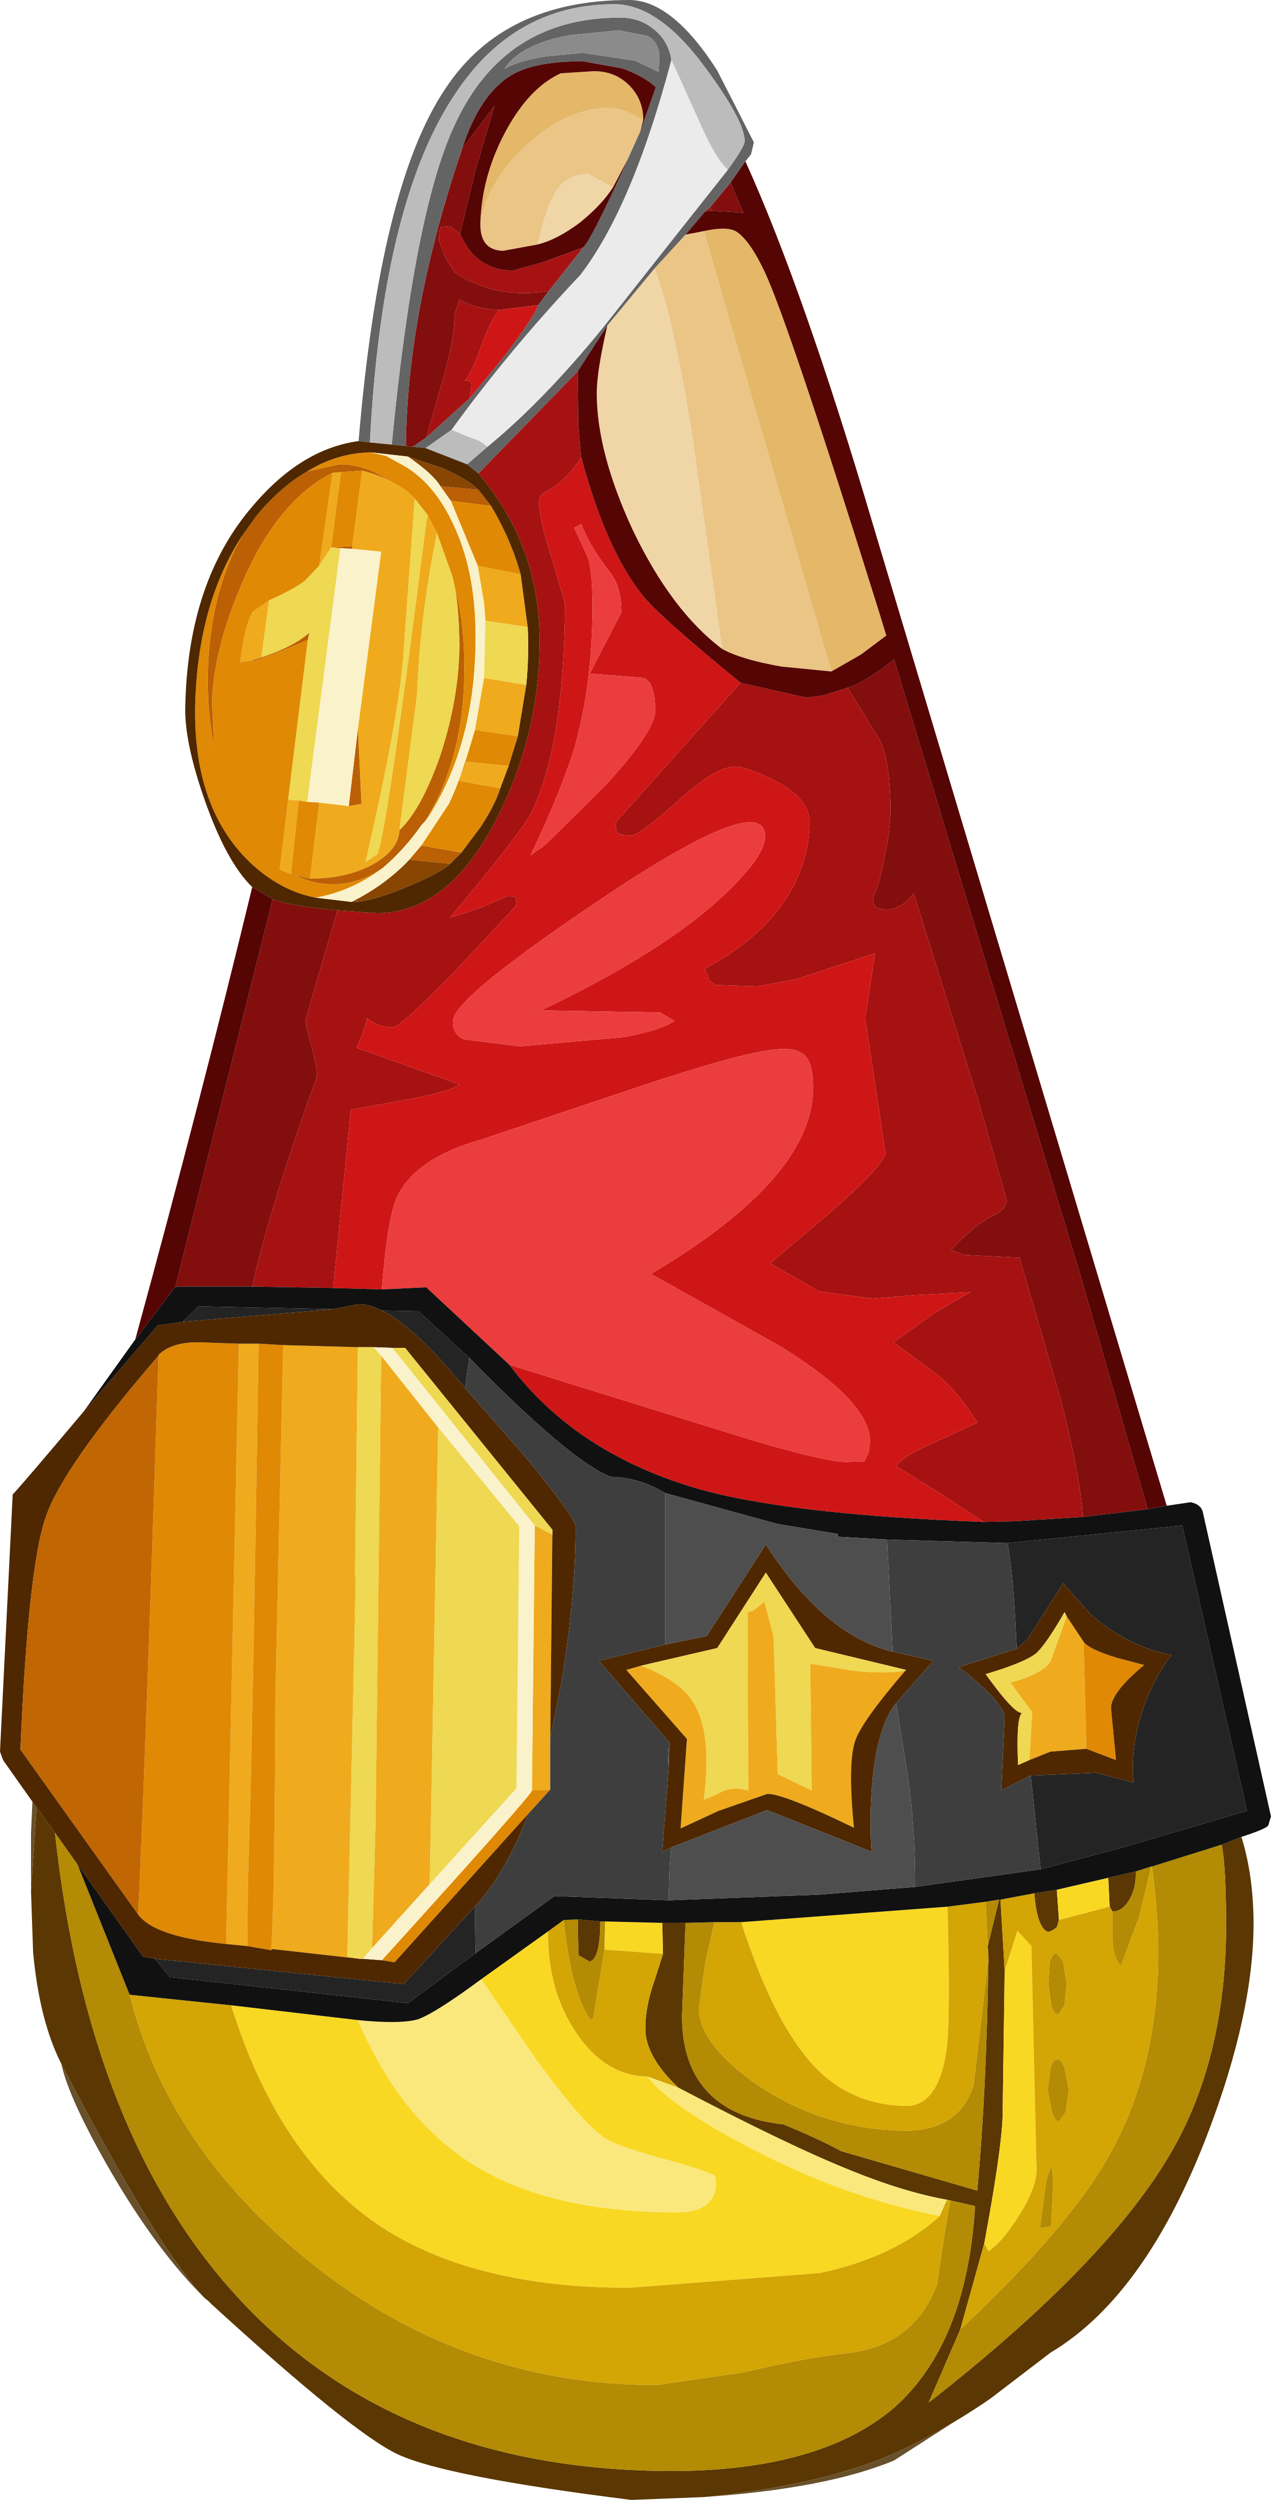 <?xml version="1.0" encoding="UTF-8" standalone="no"?>
<svg xmlns:ffdec="https://www.free-decompiler.com/flash" xmlns:xlink="http://www.w3.org/1999/xlink" ffdec:objectType="shape" height="177.4px" width="90.2px" xmlns="http://www.w3.org/2000/svg">
  <g transform="matrix(1.0, 0.0, 0.0, 1.0, 41.45, 140.2)">
    <path d="M32.4 -7.55 L31.7 -14.2 36.35 -14.4 39.0 -13.7 Q38.7 -16.85 40.15 -20.15 40.9 -21.8 41.7 -22.75 38.6 -23.35 35.95 -25.65 L34.0 -27.85 31.45 -23.85 30.7 -23.2 Q30.5 -28.3 30.05 -30.7 L42.45 -31.95 47.05 -11.7 38.4 -9.15 32.4 -7.55 M-8.15 -43.85 L-8.45 -41.7 Q-12.0 -46.05 -14.35 -47.2 L-11.75 -47.15 -8.15 -43.85 M-7.75 -4.9 L-7.7 -1.6 -12.5 1.95 -29.4 0.1 -30.45 -1.2 -12.8 0.6 -7.75 -4.9 M-28.5 -46.4 L-27.35 -47.5 -17.8 -47.3 -28.5 -46.4" fill="#242424" fill-rule="evenodd" stroke="none"/>
    <path d="M-38.85 -11.95 L-39.25 -6.0 -39.25 -10.1 -39.15 -12.35 -38.85 -11.95 M-37.1 6.25 Q-30.25 19.4 -26.9 22.9 -30.25 19.6 -33.5 14.05 -36.55 8.8 -37.1 6.25 M8.45 37.0 Q15.7 36.3 20.8 34.4 24.6 32.9 28.85 30.0 L22.0 34.4 Q17.2 36.4 8.45 37.0" fill="#68502b" fill-rule="evenodd" stroke="none"/>
    <path d="M4.0 -130.9 L3.1 -128.9 2.05 -126.9 0.3 -127.85 Q-1.15 -127.85 -1.9 -126.75 -2.65 -125.65 -3.3 -122.85 L-5.75 -122.4 Q-7.5 -122.45 -7.35 -124.6 -6.6 -127.75 -3.85 -130.1 -1.1 -132.55 1.8 -132.55 2.7 -132.55 4.2 -131.7 L4.0 -130.9 M7.2 -123.55 L8.5 -123.8 17.55 -92.55 14.0 -92.9 Q11.15 -93.4 9.8 -94.15 L7.65 -109.45 Q6.35 -117.6 5.0 -121.15 L7.2 -123.55" fill="#eac586" fill-rule="evenodd" stroke="none"/>
    <path d="M-7.35 -124.6 Q-7.2 -127.9 -5.5 -131.0 -3.85 -134.0 -1.65 -135.0 L0.7 -135.15 Q2.2 -135.15 3.2 -134.15 4.2 -133.15 4.2 -131.7 2.7 -132.55 1.8 -132.55 -1.1 -132.55 -3.85 -130.1 -6.6 -127.75 -7.35 -124.6 M8.5 -123.8 Q10.05 -124.15 10.75 -123.8 11.7 -123.25 12.8 -120.95 14.5 -117.35 20.85 -97.05 L21.45 -95.1 19.65 -93.75 17.55 -92.55 8.5 -123.8" fill="#e4b769" fill-rule="evenodd" stroke="none"/>
    <path d="M-3.3 -122.85 Q-2.65 -125.65 -1.9 -126.75 -1.15 -127.85 0.3 -127.85 L2.05 -126.9 Q1.25 -125.65 -0.3 -124.4 -1.9 -123.2 -3.3 -122.85 M9.8 -94.15 Q6.2 -96.85 3.45 -102.6 0.9 -108.1 0.9 -112.3 0.9 -113.85 1.65 -117.1 L5.0 -121.15 Q6.35 -117.6 7.65 -109.45 L9.8 -94.15" fill="#f0d5a6" fill-rule="evenodd" stroke="none"/>
    <path d="M-12.65 -108.55 Q-12.55 -118.2 -8.65 -129.65 L-6.35 -132.7 -7.7 -128.15 -8.8 -123.6 -9.5 -124.15 -10.1 -124.1 Q-10.3 -124.1 -10.3 -123.15 L-9.85 -121.95 -9.2 -120.9 Q-8.5 -120.35 -7.35 -119.95 -5.15 -119.1 -2.5 -119.55 L-3.25 -118.55 -6.05 -118.2 Q-7.8 -118.3 -8.85 -118.95 L-9.2 -117.85 Q-9.15 -116.4 -9.9 -113.7 L-11.2 -109.15 -12.15 -108.5 -12.65 -108.55 M9.05 -125.25 L8.95 -125.5 10.4 -127.25 11.3 -125.1 9.05 -125.25 M18.7 -91.4 Q19.75 -91.65 22.0 -93.4 L35.2 -49.8 40.0 -33.1 35.4 -32.55 Q35.2 -35.55 33.8 -41.0 L30.9 -50.95 26.95 -51.15 26.05 -51.5 Q27.75 -53.35 29.25 -54.05 30.0 -54.5 30.0 -55.0 L27.95 -62.2 23.4 -76.8 Q22.55 -75.7 21.5 -75.65 20.8 -75.7 20.6 -75.9 L20.5 -76.55 Q21.0 -77.45 21.35 -79.5 21.75 -81.45 21.75 -82.85 21.7 -86.3 20.95 -87.75 L18.7 -91.4 M-22.1 -76.4 Q-20.95 -75.9 -17.5 -75.6 L-19.75 -67.9 Q-19.8 -67.4 -19.3 -65.85 -18.95 -64.35 -18.95 -63.85 -22.4 -54.25 -23.55 -48.9 L-29.0 -48.9 -22.1 -76.4" fill="#830e0e" fill-rule="evenodd" stroke="none"/>
    <path d="M-0.05 -122.65 L-2.5 -119.55 Q-5.15 -119.1 -7.35 -119.95 -8.5 -120.35 -9.2 -120.9 L-9.85 -121.95 -10.3 -123.15 Q-10.3 -124.1 -10.1 -124.1 L-9.5 -124.15 -8.8 -123.6 Q-7.65 -121.0 -5.05 -121.0 L-2.9 -121.6 -0.05 -122.65 M-8.1 -111.95 L-11.2 -109.15 -9.9 -113.7 Q-9.15 -116.4 -9.2 -117.85 L-8.85 -118.95 Q-7.8 -118.3 -6.05 -118.2 -6.8 -117.2 -7.55 -114.95 -8.25 -113.25 -8.5 -113.2 -7.95 -113.25 -8.0 -112.8 L-8.1 -111.95 M9.05 -125.25 L8.6 -125.2 8.95 -125.5 9.05 -125.25 M-0.45 -113.85 L-0.4 -109.9 -0.2 -107.75 Q-1.15 -106.25 -2.3 -105.55 -3.2 -105.1 -3.2 -104.7 -3.2 -103.35 -2.25 -100.45 L-1.35 -97.35 Q-1.4 -87.4 -3.75 -82.5 -4.6 -80.95 -9.5 -75.1 -7.65 -75.6 -6.5 -76.15 L-5.45 -76.6 Q-4.8 -76.6 -4.8 -76.4 L-4.85 -75.9 -9.05 -71.4 Q-13.05 -67.3 -13.55 -67.3 -14.65 -67.3 -15.4 -67.95 -15.55 -67.25 -15.85 -66.5 L-16.15 -65.85 -8.85 -63.25 Q-9.35 -62.8 -12.15 -62.25 L-16.55 -61.45 -17.8 -48.8 -23.55 -48.9 Q-22.4 -54.25 -18.95 -63.85 -18.95 -64.35 -19.3 -65.85 -19.8 -67.4 -19.75 -67.9 L-17.5 -75.6 -14.7 -75.4 Q-9.6 -75.4 -6.15 -82.2 -3.2 -88.1 -3.15 -94.5 -3.1 -101.45 -7.5 -106.6 L-0.45 -113.85 M11.1 -91.75 L15.75 -90.7 16.95 -90.85 18.7 -91.4 20.95 -87.75 Q21.7 -86.3 21.75 -82.85 21.75 -81.45 21.35 -79.5 21.0 -77.45 20.5 -76.55 L20.6 -75.9 Q20.8 -75.7 21.5 -75.65 22.55 -75.7 23.4 -76.8 L27.95 -62.2 30.0 -55.0 Q30.0 -54.5 29.25 -54.05 27.75 -53.35 26.05 -51.5 L26.95 -51.15 30.9 -50.95 33.8 -41.0 Q35.2 -35.55 35.4 -32.55 L30.6 -32.25 28.35 -32.2 25.0 -34.4 22.15 -36.15 Q22.55 -36.85 25.0 -37.9 L27.9 -39.25 Q26.6 -41.4 25.0 -42.7 L21.95 -44.95 24.9 -47.05 27.4 -48.5 23.5 -48.3 20.5 -48.05 16.7 -48.55 13.2 -50.55 17.4 -54.1 Q21.0 -57.25 21.4 -58.3 L19.95 -67.95 20.65 -72.55 15.0 -70.7 12.3 -70.2 9.35 -70.3 8.85 -70.65 8.8 -70.95 8.55 -71.45 Q13.15 -73.9 14.95 -77.5 16.0 -79.65 16.0 -81.9 15.95 -83.6 13.45 -84.85 11.5 -85.8 10.75 -85.8 9.3 -85.8 6.65 -83.35 3.95 -80.95 3.35 -80.9 2.3 -80.95 2.75 -80.95 L2.35 -81.1 Q2.25 -81.2 2.25 -81.85 L11.1 -91.75" fill="#a61212" fill-rule="evenodd" stroke="none"/>
    <path d="M-3.25 -118.55 Q-3.5 -117.75 -5.75 -114.8 L-8.1 -111.95 -8.0 -112.8 Q-7.95 -113.25 -8.5 -113.2 -8.25 -113.25 -7.55 -114.95 -6.8 -117.2 -6.05 -118.2 L-3.25 -118.55 M-0.2 -107.75 Q1.55 -101.2 4.15 -97.95 5.35 -96.45 11.1 -91.75 L2.25 -81.85 Q2.25 -81.2 2.35 -81.1 L2.75 -80.95 Q2.3 -80.95 3.35 -80.9 3.95 -80.95 6.65 -83.35 9.3 -85.8 10.75 -85.8 11.5 -85.8 13.45 -84.85 15.95 -83.6 16.0 -81.9 16.0 -79.65 14.95 -77.5 13.15 -73.9 8.55 -71.45 L8.8 -70.95 8.85 -70.65 9.35 -70.3 12.3 -70.2 15.0 -70.7 20.65 -72.55 19.95 -67.95 21.4 -58.3 Q21.0 -57.25 17.4 -54.1 L13.2 -50.55 16.7 -48.55 20.5 -48.05 23.5 -48.3 27.4 -48.5 24.9 -47.05 21.95 -44.95 25.0 -42.7 Q26.6 -41.4 27.9 -39.25 L25.0 -37.9 Q22.55 -36.85 22.15 -36.15 L25.0 -34.4 28.35 -32.2 Q14.95 -32.7 8.45 -34.45 -0.5 -36.95 -5.3 -43.35 L12.25 -37.9 Q17.1 -36.5 18.55 -36.45 L19.9 -36.5 20.2 -37.15 20.3 -37.95 Q20.25 -40.75 13.95 -44.65 L4.75 -49.8 Q16.3 -56.65 16.25 -63.05 16.25 -64.55 15.8 -65.15 15.3 -65.8 14.1 -65.75 11.9 -65.8 3.05 -62.8 L-7.4 -59.3 Q-11.95 -58.0 -13.25 -55.3 -13.95 -53.9 -14.35 -48.7 L-17.8 -48.8 -16.55 -61.45 -12.15 -62.25 Q-9.35 -62.8 -8.85 -63.25 L-16.15 -65.85 -15.85 -66.5 Q-15.55 -67.25 -15.4 -67.95 -14.65 -67.3 -13.55 -67.3 -13.05 -67.3 -9.05 -71.4 L-4.85 -75.9 -4.8 -76.4 Q-4.8 -76.6 -5.45 -76.6 L-6.5 -76.15 Q-7.65 -75.6 -9.5 -75.1 -4.6 -80.95 -3.75 -82.5 -1.4 -87.4 -1.35 -97.35 L-2.25 -100.45 Q-3.2 -103.35 -3.2 -104.7 -3.2 -105.1 -2.3 -105.55 -1.15 -106.25 -0.2 -107.75 M5.05 -89.75 Q5.05 -91.8 4.2 -92.1 L0.4 -92.4 2.65 -96.75 Q2.65 -98.6 1.8 -99.65 0.45 -101.35 -0.2 -103.0 L-0.7 -102.75 0.2 -100.8 Q0.6 -99.9 0.6 -97.2 0.6 -91.75 -0.65 -87.25 -1.6 -84.1 -3.8 -79.5 L-2.75 -80.25 1.55 -84.5 Q5.05 -88.35 5.05 -89.75 M10.1 -76.85 Q12.85 -79.5 12.85 -80.85 12.8 -84.1 1.8 -76.8 -9.3 -69.4 -9.3 -67.75 -9.35 -66.85 -8.55 -66.45 L-4.55 -65.95 2.8 -66.6 Q5.5 -67.1 6.4 -67.75 L5.4 -68.35 -3.05 -68.5 Q5.85 -72.75 10.1 -76.85" fill="#cf1616" fill-rule="evenodd" stroke="none"/>
    <path d="M5.05 -89.75 Q5.05 -88.35 1.55 -84.5 L-2.75 -80.25 -3.8 -79.5 Q-1.6 -84.1 -0.65 -87.25 0.6 -91.75 0.6 -97.2 0.6 -99.9 0.2 -100.8 L-0.7 -102.75 -0.2 -103.0 Q0.45 -101.35 1.8 -99.65 2.65 -98.6 2.65 -96.75 L0.4 -92.4 4.2 -92.1 Q5.05 -91.8 5.05 -89.75 M10.1 -76.85 Q5.85 -72.75 -3.05 -68.5 L5.4 -68.35 6.4 -67.75 Q5.5 -67.1 2.8 -66.6 L-4.55 -65.95 -8.55 -66.45 Q-9.35 -66.85 -9.3 -67.75 -9.3 -69.4 1.8 -76.8 12.8 -84.1 12.85 -80.85 12.85 -79.5 10.1 -76.85 M-14.35 -48.7 Q-13.95 -53.9 -13.25 -55.3 -11.95 -58.0 -7.4 -59.3 L3.05 -62.8 Q11.9 -65.8 14.1 -65.75 15.3 -65.8 15.8 -65.15 16.25 -64.55 16.25 -63.05 16.3 -56.65 4.75 -49.8 L13.95 -44.65 Q20.25 -40.75 20.3 -37.95 L20.2 -37.15 19.9 -36.5 18.55 -36.45 Q17.1 -36.5 12.25 -37.9 L-5.3 -43.35 -11.2 -48.85 -14.35 -48.7" fill="#eb3d3d" fill-rule="evenodd" stroke="none"/>
    <path d="M1.15 -3.85 Q1.15 -1.2 0.4 -1.0 L-0.4 -1.45 -0.45 -4.0 1.15 -3.85 M5.55 -3.75 L7.2 -3.75 6.95 2.85 Q6.95 7.5 10.25 9.4 11.85 10.3 14.15 10.55 16.7 11.6 18.25 12.45 L27.9 15.25 Q28.55 8.4 28.7 -1.25 L28.65 -2.1 29.45 -5.4 29.55 -5.4 29.85 -0.35 29.7 10.05 Q29.6 12.55 28.4 19.0 L26.7 25.1 24.45 30.3 Q37.3 20.25 41.8 12.3 45.85 5.15 45.55 -5.15 45.5 -8.0 45.25 -9.3 L46.65 -9.85 Q47.4 -7.45 47.5 -4.5 47.7 1.75 44.65 10.15 40.15 22.55 33.1 26.75 L28.85 30.0 Q24.6 32.9 20.8 34.4 15.7 36.3 8.45 37.0 L3.35 37.2 Q-9.85 35.55 -13.25 33.95 -16.5 32.4 -26.45 23.3 L-26.7 23.05 -26.9 22.9 Q-30.25 19.4 -37.1 6.25 -38.65 3.2 -39.1 -1.65 L-39.25 -6.0 -38.85 -11.95 -37.55 -10.15 Q-35.1 12.4 -23.4 24.05 -12.25 35.15 6.35 35.15 16.75 35.1 21.95 30.7 27.15 26.15 27.75 16.35 L26.0 15.95 25.75 15.9 Q22.7 15.35 19.0 13.85 14.5 12.05 6.7 7.95 4.35 5.75 4.35 3.75 4.35 2.15 5.0 0.35 L5.6 -1.55 5.55 -3.75 M31.95 -5.85 L33.55 -6.1 33.7 -3.95 33.55 -3.45 Q33.35 -3.25 32.95 -3.1 32.15 -3.35 31.95 -5.85 M37.2 -6.95 L39.15 -7.4 Q39.2 -6.25 38.7 -5.4 38.2 -4.55 37.5 -4.55 L37.3 -4.9 37.2 -6.95" fill="#5a3703" fill-rule="evenodd" stroke="none"/>
    <path d="M6.7 7.95 Q14.5 12.05 19.0 13.85 22.7 15.35 25.75 15.9 L25.25 17.05 Q18.35 15.7 11.65 12.15 6.05 9.2 4.5 7.15 L6.7 7.95 M-7.3 0.25 L-3.5 5.8 Q0.1 10.8 1.7 11.65 2.75 12.2 5.65 13.0 8.45 13.75 9.3 14.2 9.55 15.45 8.75 16.2 8.0 16.8 6.65 16.8 -2.5 16.8 -7.95 13.35 -13.1 10.1 -16.05 3.15 -13.1 3.45 -11.8 3.1 -10.55 2.65 -7.3 0.25" fill="#fbe87d" fill-rule="evenodd" stroke="none"/>
    <path d="M1.15 -3.85 L1.5 -3.85 1.45 -1.85 0.65 3.0 0.45 3.15 Q-0.9 1.2 -1.45 -3.95 L-0.45 -4.0 -0.4 -1.45 0.4 -1.0 Q1.15 -1.2 1.15 -3.85 M7.2 -3.75 L9.25 -3.8 8.6 -0.9 8.15 2.3 Q8.15 4.85 12.3 7.75 17.05 10.95 22.9 11.0 26.65 10.95 27.65 7.75 L28.7 -1.25 Q28.55 8.4 27.9 15.25 L18.25 12.45 Q16.7 11.6 14.15 10.55 11.85 10.3 10.25 9.4 6.95 7.5 6.95 2.85 L7.2 -3.75 M28.5 -5.25 L29.45 -5.4 28.65 -2.1 28.5 -5.25 M39.15 -7.4 L40.25 -7.75 39.4 -4.2 38.1 -0.7 Q37.5 -1.35 37.5 -2.7 L37.5 -4.55 Q38.2 -4.55 38.7 -5.4 39.2 -6.25 39.15 -7.4 M40.3 -7.75 L45.25 -9.3 Q45.5 -8.0 45.55 -5.15 45.85 5.15 41.8 12.3 37.3 20.25 24.45 30.3 L26.7 25.1 Q33.55 18.7 36.65 13.8 42.1 5.1 40.3 -7.75 M26.0 15.95 L27.75 16.35 Q27.15 26.15 21.95 30.7 16.75 35.1 6.35 35.15 -12.25 35.15 -23.4 24.05 -35.1 12.4 -37.55 -10.15 L-35.95 -7.9 -32.25 1.35 Q-29.55 12.15 -19.65 20.15 -8.75 29.05 5.15 29.05 L11.3 28.15 Q16.0 27.05 18.6 26.8 23.45 26.25 25.05 21.9 25.75 17.05 26.0 15.95 M34.0 -1.0 L34.25 0.6 34.1 2.1 33.65 2.75 Q33.35 2.75 33.15 2.1 L32.95 0.6 33.05 -1.0 Q33.25 -1.6 33.55 -1.6 L34.0 -1.0 M33.7 10.35 Q33.4 10.3 33.2 9.65 L32.9 8.1 33.1 6.55 Q33.3 5.9 33.6 5.95 33.85 5.9 34.1 6.55 L34.4 8.1 34.2 9.65 33.7 10.35 M33.15 17.8 L32.35 17.9 32.8 14.55 33.1 13.6 33.2 13.65 33.3 14.45 33.15 17.8" fill="#b38b04" fill-rule="evenodd" stroke="none"/>
    <path d="M1.45 -1.85 L1.5 -3.85 5.55 -3.75 5.6 -1.55 1.45 -1.85 M11.15 -3.8 L25.8 -4.9 Q26.0 3.0 25.75 5.1 25.2 9.2 22.9 9.25 19.0 9.2 16.4 6.5 13.45 3.4 11.15 -3.8 M33.55 -6.1 L37.2 -6.95 37.3 -4.9 33.7 -3.95 33.55 -6.1 M29.85 -0.35 L30.75 -3.2 31.75 -2.1 32.1 13.3 Q32.3 14.7 30.95 16.9 29.75 18.85 28.7 19.55 L28.4 19.0 Q29.6 12.55 29.7 10.05 L29.85 -0.35 M4.5 7.15 Q6.05 9.2 11.65 12.15 18.35 15.7 25.25 17.05 22.1 19.95 16.75 21.1 L3.2 22.15 Q-8.1 22.15 -14.8 17.55 -21.75 12.7 -25.05 2.1 L-16.05 3.15 Q-13.1 10.1 -7.95 13.35 -2.5 16.8 6.65 16.8 8.0 16.8 8.75 16.2 9.55 15.45 9.3 14.2 8.45 13.75 5.65 13.0 2.75 12.2 1.7 11.65 0.1 10.8 -3.5 5.8 L-7.3 0.25 -2.55 -3.15 Q-2.6 1.05 -0.55 4.05 1.5 7.1 4.5 7.15" fill="#f8d823" fill-rule="evenodd" stroke="none"/>
    <path d="M-1.45 -3.95 Q-0.9 1.2 0.45 3.15 L0.65 3.0 1.45 -1.85 5.6 -1.55 5.0 0.35 Q4.35 2.15 4.35 3.75 4.35 5.75 6.7 7.95 L4.5 7.15 Q1.5 7.1 -0.55 4.05 -2.6 1.05 -2.55 -3.15 L-1.45 -3.95 M9.25 -3.8 L11.15 -3.8 Q13.45 3.4 16.4 6.5 19.0 9.2 22.9 9.25 25.2 9.2 25.75 5.1 26.0 3.0 25.8 -4.9 L28.5 -5.25 28.65 -2.1 28.7 -1.25 27.65 7.75 Q26.65 10.95 22.9 11.0 17.05 10.95 12.3 7.75 8.15 4.85 8.15 2.3 L8.6 -0.9 9.25 -3.8 M29.55 -5.4 L31.95 -5.85 Q32.15 -3.35 32.95 -3.1 33.35 -3.25 33.55 -3.45 L33.7 -3.95 37.3 -4.9 37.5 -4.55 37.5 -2.7 Q37.5 -1.35 38.1 -0.7 L39.4 -4.2 40.25 -7.75 40.3 -7.75 Q42.1 5.1 36.65 13.8 33.55 18.7 26.7 25.1 L28.4 19.0 28.7 19.55 Q29.75 18.85 30.95 16.9 32.3 14.7 32.1 13.3 L31.75 -2.1 30.75 -3.2 29.85 -0.35 29.55 -5.4 M25.75 15.9 L26.0 15.95 Q25.75 17.05 25.05 21.9 23.45 26.25 18.6 26.8 16.0 27.05 11.3 28.15 L5.15 29.05 Q-8.75 29.05 -19.65 20.15 -29.55 12.15 -32.25 1.35 L-25.05 2.1 Q-21.75 12.7 -14.8 17.55 -8.1 22.15 3.2 22.15 L16.75 21.1 Q22.1 19.95 25.25 17.05 L25.75 15.9 M34.0 -1.0 L33.55 -1.6 Q33.25 -1.6 33.05 -1.0 L32.95 0.6 33.15 2.1 Q33.35 2.75 33.65 2.75 L34.1 2.1 34.25 0.6 34.0 -1.0 M33.7 10.35 L34.2 9.65 34.4 8.1 34.1 6.55 Q33.85 5.9 33.6 5.95 33.3 5.9 33.1 6.55 L32.9 8.1 33.2 9.65 Q33.4 10.3 33.7 10.35 M33.15 17.8 L33.3 14.45 33.2 13.65 33.1 13.6 32.8 14.55 32.35 17.9 33.15 17.8" fill="#d3a505" fill-rule="evenodd" stroke="none"/>
    <path d="M5.35 -136.35 Q5.2 -137.3 4.5 -137.65 L2.45 -138.05 -1.05 -137.7 Q-4.55 -137.05 -5.65 -135.3 -4.8 -135.85 -2.7 -136.2 L-0.1 -136.45 3.6 -135.9 5.3 -135.1 5.35 -136.35 M-13.65 -108.65 Q-12.05 -125.2 -9.2 -131.3 -5.7 -138.95 2.55 -138.95 3.9 -138.95 4.85 -138.2 5.95 -137.4 6.2 -135.95 3.45 -125.55 -0.25 -120.7 -5.35 -115.3 -9.4 -109.7 L-11.25 -108.4 -12.15 -108.5 -11.2 -109.15 -8.1 -111.95 -5.75 -114.8 Q-3.5 -117.75 -3.25 -118.55 L-2.5 -119.55 -0.05 -122.65 Q0.5 -123.2 2.7 -128.0 L3.1 -128.9 4.0 -130.9 5.05 -133.9 5.1 -134.0 Q4.25 -134.8 2.7 -135.35 L-0.1 -135.85 Q-3.45 -135.85 -5.1 -134.9 -7.4 -133.55 -8.65 -129.65 -12.55 -118.2 -12.65 -108.55 L-13.65 -108.65 M10.2 -128.15 Q11.4 -129.8 11.4 -130.2 11.35 -131.7 8.6 -135.4 5.3 -139.9 2.15 -139.9 -5.15 -139.9 -9.4 -133.15 -14.35 -125.4 -15.2 -108.8 L-16.0 -108.9 Q-14.5 -127.0 -9.85 -133.9 -5.7 -140.2 3.2 -140.2 6.25 -140.2 9.45 -135.2 L12.05 -130.1 11.85 -129.25 11.45 -128.75 10.4 -127.25 8.95 -125.5 8.6 -125.2 7.2 -123.55 5.0 -121.15 1.65 -117.1 -0.45 -113.85 -7.5 -106.6 -8.3 -107.25 -6.85 -108.5 Q-2.9 -111.75 1.3 -116.9 L10.2 -128.15" fill="#646464" fill-rule="evenodd" stroke="none"/>
    <path d="M6.2 -135.95 Q5.95 -137.4 4.85 -138.2 3.9 -138.95 2.55 -138.95 -5.7 -138.95 -9.2 -131.3 -12.05 -125.2 -13.65 -108.65 L-15.2 -108.8 Q-14.35 -125.4 -9.4 -133.15 -5.15 -139.9 2.15 -139.9 5.3 -139.9 8.6 -135.4 11.35 -131.7 11.4 -130.2 11.4 -129.8 10.2 -128.15 9.3 -128.95 8.05 -131.85 L6.2 -135.95 M-11.25 -108.4 L-9.4 -109.7 -7.95 -109.1 Q-7.45 -109.0 -6.85 -108.5 L-8.3 -107.25 -11.25 -108.4" fill="#bcbcbc" fill-rule="evenodd" stroke="none"/>
    <path d="M5.35 -136.35 L5.3 -135.1 3.6 -135.9 -0.1 -136.45 -2.7 -136.2 Q-4.8 -135.85 -5.65 -135.3 -4.55 -137.05 -1.05 -137.7 L2.45 -138.05 4.5 -137.65 Q5.2 -137.3 5.35 -136.35" fill="#8b8b8b" fill-rule="evenodd" stroke="none"/>
    <path d="M-9.4 -109.7 Q-5.35 -115.3 -0.25 -120.7 3.45 -125.55 6.2 -135.95 L8.05 -131.85 Q9.3 -128.95 10.2 -128.15 L1.3 -116.9 Q-2.9 -111.75 -6.85 -108.5 -7.45 -109.0 -7.95 -109.1 L-9.4 -109.7" fill="#ebebeb" fill-rule="evenodd" stroke="none"/>
    <path d="M31.6 -15.3 L31.8 -18.7 30.25 -20.8 Q32.5 -21.4 33.1 -22.3 L34.25 -25.5 35.45 -23.7 35.65 -16.1 33.1 -15.9 31.6 -15.3 M-2.4 -16.85 L-2.4 -13.2 -3.7 -13.15 -3.5 -31.95 -2.25 -31.3 -2.4 -16.85 M4.05 -22.0 Q6.25 -21.15 7.3 -20.0 9.2 -17.95 8.5 -12.5 9.0 -12.65 9.95 -13.15 10.8 -13.4 11.65 -13.15 L11.6 -25.8 12.0 -25.9 12.8 -26.55 13.45 -24.1 13.75 -14.3 16.15 -13.15 16.05 -22.15 19.05 -21.65 Q21.5 -21.4 22.8 -21.65 19.75 -18.1 19.25 -16.7 18.7 -15.15 19.15 -10.5 14.1 -12.95 13.0 -12.9 L9.55 -11.7 6.85 -10.45 7.3 -16.8 3.0 -21.7 4.05 -22.0 M-17.85 -106.65 L-17.25 -106.7 -17.95 -101.35 -18.8 -100.05 -17.85 -106.65 M-15.75 -106.8 Q-14.7 -106.55 -13.85 -106.1 -12.7 -105.6 -12.0 -104.8 L-12.05 -104.35 -12.85 -93.35 Q-13.25 -88.8 -15.5 -79.05 L-14.7 -79.55 Q-14.1 -80.3 -11.2 -103.15 L-11.1 -103.65 -10.45 -102.4 -10.5 -102.05 Q-11.65 -96.3 -11.85 -90.9 L-13.1 -81.3 Q-13.15 -79.9 -15.0 -78.85 -16.85 -77.85 -19.45 -77.85 L-18.8 -83.25 -16.7 -83.0 -15.8 -83.15 -16.05 -88.5 -14.4 -101.05 -16.45 -101.25 -16.45 -101.45 -15.75 -106.8 M-4.5 -99.45 L-4.0 -95.7 -7.0 -96.15 -7.1 -97.4 -7.55 -100.05 -4.5 -99.45 M-4.1 -91.6 L-4.7 -87.95 -7.75 -88.4 -7.45 -90.1 -7.1 -92.1 -4.1 -91.6 M-5.35 -85.85 L-5.95 -84.25 -8.9 -84.8 -8.35 -86.15 -5.35 -85.85 M-22.35 -97.6 L-22.9 -93.55 -23.5 -93.35 -24.4 -93.2 Q-24.1 -95.85 -23.5 -96.8 L-22.35 -97.6 M-21.0 -83.45 L-20.25 -83.4 -20.8 -78.2 -20.8 -78.15 -21.6 -78.5 -21.0 -83.45 M-14.4 -44.0 L-10.35 -38.9 -10.95 -6.5 -15.05 -1.95 -14.8 -10.75 -14.4 -44.0 M-16.05 -44.6 L-16.25 -28.5 -16.2 -28.05 -16.8 -1.35 -15.95 -1.2 -22.2 -1.9 Q-21.95 -5.6 -21.9 -20.15 L-21.35 -44.75 -16.05 -44.6 M-24.5 -44.85 L-23.1 -44.85 Q-23.55 -15.0 -23.85 -6.9 L-23.9 -2.1 -25.4 -2.25 -24.5 -44.85" fill="#efab1d" fill-rule="evenodd" stroke="none"/>
    <path d="M-24.25 -102.2 L-23.25 -103.6 Q-21.55 -105.65 -19.65 -106.75 L-17.35 -107.25 Q-15.5 -107.25 -13.85 -106.1 -14.7 -106.55 -15.75 -106.8 L-17.25 -106.7 -17.85 -106.65 Q-21.8 -104.65 -24.3 -98.75 -26.3 -94.1 -26.4 -90.35 L-26.25 -87.15 Q-26.75 -89.7 -26.7 -92.5 -26.55 -98.15 -24.25 -102.2 M-7.5 -105.45 L-6.6 -104.3 -9.45 -104.65 -10.2 -105.7 -7.5 -105.45 M-8.7 -79.7 L-9.5 -78.9 -12.4 -79.2 -11.55 -80.2 -8.7 -79.7 M-11.3 -81.9 L-11.4 -81.8 -11.5 -81.7 Q-12.8 -79.85 -14.3 -78.6 -15.95 -77.45 -17.85 -77.45 -19.25 -77.45 -20.5 -78.1 L-19.45 -77.85 Q-16.85 -77.85 -15.0 -78.85 -13.15 -79.9 -13.1 -81.3 -11.55 -82.75 -10.2 -86.6 -8.9 -90.6 -8.85 -94.25 -8.85 -96.65 -9.15 -98.45 -8.45 -95.75 -8.5 -92.5 -8.55 -86.3 -11.3 -81.9 M-22.9 -93.55 Q-20.65 -94.3 -19.5 -95.3 L-19.6 -94.8 Q-22.0 -93.75 -23.55 -93.25 L-23.5 -93.35 -22.9 -93.55 M-17.3 -101.3 L-17.95 -101.35 -16.45 -101.45 -16.45 -101.25 -17.3 -101.3 M-16.05 -88.5 L-15.8 -83.15 -16.7 -83.0 -16.05 -88.5" fill="#bb6004" fill-rule="evenodd" stroke="none"/>
    <path d="M35.45 -23.7 Q35.85 -23.15 37.85 -22.55 L39.75 -22.05 Q37.35 -20.05 37.4 -18.95 L37.75 -15.3 35.65 -16.1 35.45 -23.7 M-2.4 -13.2 L-3.95 -11.5 -13.45 -0.95 -14.35 -1.1 Q-3.65 -12.9 -3.7 -13.15 L-2.4 -13.2 M-24.25 -102.2 Q-26.55 -98.15 -26.7 -92.5 -26.75 -89.7 -26.25 -87.15 L-26.4 -90.35 Q-26.3 -94.1 -24.3 -98.75 -21.8 -104.65 -17.85 -106.65 L-18.8 -100.05 -19.8 -99.0 Q-20.55 -98.4 -22.35 -97.6 L-23.5 -96.8 Q-24.1 -95.85 -24.4 -93.2 L-23.5 -93.35 -23.55 -93.25 Q-22.0 -93.75 -19.6 -94.8 L-21.0 -83.45 -21.6 -78.5 -20.8 -78.15 -20.8 -78.2 -20.25 -83.4 -19.65 -83.3 -18.8 -83.25 -19.45 -77.85 -20.5 -78.1 Q-19.25 -77.45 -17.85 -77.45 -15.95 -77.45 -14.3 -78.6 -16.5 -76.95 -19.05 -76.5 -21.9 -77.05 -24.2 -79.5 -27.75 -83.35 -27.6 -90.2 -27.4 -97.4 -24.25 -102.2 M-17.25 -106.7 L-15.75 -106.8 -16.45 -101.45 -17.95 -101.35 -17.25 -106.7 M-13.85 -106.1 Q-15.5 -107.25 -17.35 -107.25 L-19.65 -106.75 Q-17.55 -108.05 -15.15 -108.1 L-14.05 -107.85 -12.7 -107.1 Q-10.45 -105.75 -9.1 -102.6 -7.65 -99.3 -7.7 -94.75 -7.75 -87.35 -11.1 -82.15 L-11.3 -81.9 Q-8.55 -86.3 -8.5 -92.5 -8.45 -95.75 -9.15 -98.45 L-9.35 -99.3 -10.45 -102.4 -11.1 -103.65 -12.0 -104.8 Q-12.7 -105.6 -13.85 -106.1 M-6.6 -104.3 Q-5.2 -101.95 -4.5 -99.45 L-7.55 -100.05 -9.45 -104.65 -6.6 -104.3 M-4.7 -87.95 L-5.35 -85.85 -8.35 -86.15 -8.9 -84.8 -5.95 -84.25 Q-6.3 -83.1 -7.35 -81.5 L-8.7 -79.7 -11.55 -80.2 -9.6 -83.15 Q-8.8 -84.75 -7.75 -88.4 L-4.7 -87.95 M-30.2 -44.0 L-30.2 -44.05 Q-29.3 -44.95 -27.4 -44.95 L-24.5 -44.85 -25.4 -2.25 Q-30.5 -2.75 -31.65 -4.35 -31.15 -14.55 -30.2 -44.0 M-23.1 -44.85 L-21.35 -44.75 -21.9 -20.15 Q-21.95 -5.6 -22.2 -1.9 L-22.15 -1.8 -23.9 -2.1 -23.85 -6.9 Q-23.55 -15.0 -23.1 -44.85" fill="#e08905" fill-rule="evenodd" stroke="none"/>
    <path d="M-12.5 -107.8 L-10.1 -107.0 Q-8.25 -106.2 -7.5 -105.45 L-10.2 -105.7 Q-10.7 -106.55 -12.5 -107.8 M-9.5 -78.9 Q-10.1 -78.3 -12.6 -77.25 -15.25 -76.15 -16.5 -76.2 -14.1 -77.4 -12.4 -79.2 L-9.5 -78.9" fill="#894603" fill-rule="evenodd" stroke="none"/>
    <path d="M-13.65 -108.65 L-12.65 -108.55 -12.15 -108.5 -11.25 -108.4 -8.3 -107.25 -7.5 -106.6 Q-3.1 -101.45 -3.15 -94.5 -3.2 -88.1 -6.15 -82.2 -9.6 -75.4 -14.7 -75.4 L-17.5 -75.6 Q-20.95 -75.9 -22.1 -76.4 L-23.55 -77.25 Q-25.4 -79.05 -26.95 -83.5 -28.4 -87.65 -28.3 -90.15 -28.1 -98.95 -23.55 -104.25 -20.1 -108.35 -16.0 -108.9 L-15.2 -108.8 -13.65 -108.65 M21.9 -23.0 L24.8 -22.35 22.15 -19.35 Q20.7 -17.55 20.4 -13.05 20.25 -10.75 20.4 -8.8 L13.0 -11.75 6.3 -9.15 5.55 -8.8 6.0 -14.7 6.05 -16.2 6.05 -16.25 6.1 -16.5 1.05 -22.35 5.75 -23.5 8.7 -24.1 12.9 -30.6 Q17.05 -24.15 21.9 -23.0 M31.7 -14.2 L29.6 -13.15 29.85 -18.3 Q29.85 -19.35 26.6 -21.9 L30.7 -23.2 31.45 -23.85 34.0 -27.85 35.95 -25.65 Q38.6 -23.35 41.7 -22.75 40.9 -21.8 40.15 -20.15 38.7 -16.85 39.0 -13.7 L36.35 -14.4 31.7 -14.2 M34.25 -25.5 L34.1 -25.8 Q32.75 -23.45 32.05 -22.85 31.2 -22.2 28.5 -21.4 30.55 -18.55 31.1 -18.65 30.65 -18.4 30.8 -14.95 L31.6 -15.3 33.1 -15.9 35.65 -16.1 37.75 -15.3 37.4 -18.95 Q37.35 -20.05 39.75 -22.05 L37.85 -22.55 Q35.85 -23.15 35.45 -23.7 L34.25 -25.5 M-8.45 -41.7 L-4.45 -37.15 Q-0.6 -32.5 -0.6 -31.9 -0.6 -26.95 -1.6 -20.85 L-2.4 -16.85 -2.25 -31.3 -2.25 -31.65 -12.7 -44.55 -13.6 -44.55 -14.95 -44.6 -16.05 -44.6 -21.35 -44.75 -23.1 -44.85 -24.5 -44.85 -27.4 -44.95 Q-29.3 -44.95 -30.2 -44.05 L-30.2 -44.0 Q-37.0 -36.1 -38.2 -32.55 -39.45 -29.0 -40.0 -16.05 L-31.65 -4.35 Q-30.5 -2.75 -25.4 -2.25 L-23.9 -2.1 -22.15 -1.8 -22.2 -1.9 -15.95 -1.2 -15.7 -1.2 -14.35 -1.1 -13.45 -0.95 -3.95 -11.5 Q-5.55 -7.3 -7.75 -4.9 L-12.8 0.6 -30.45 -1.2 -31.3 -1.35 -35.95 -7.9 -37.55 -10.15 -38.85 -11.95 -39.15 -12.35 -41.2 -15.25 -41.25 -15.35 -41.45 -15.9 -40.55 -34.15 Q-40.05 -34.65 -35.5 -40.05 L-30.25 -46.15 -28.5 -46.4 -17.8 -47.3 -16.05 -47.65 Q-15.3 -47.7 -14.35 -47.2 -12.0 -46.05 -8.45 -41.7 M22.8 -21.65 L22.85 -21.7 16.4 -23.25 12.9 -28.6 9.45 -23.25 4.05 -22.0 3.0 -21.7 7.3 -16.8 6.85 -10.45 9.55 -11.7 13.0 -12.9 Q14.1 -12.95 19.15 -10.5 18.7 -15.15 19.25 -16.7 19.75 -18.1 22.8 -21.65 M-19.65 -106.75 Q-21.55 -105.65 -23.25 -103.6 L-24.25 -102.2 Q-27.4 -97.4 -27.6 -90.2 -27.75 -83.35 -24.2 -79.5 -21.9 -77.05 -19.05 -76.5 L-16.5 -76.2 Q-15.25 -76.15 -12.6 -77.25 -10.1 -78.3 -9.5 -78.9 L-8.7 -79.7 -7.35 -81.5 Q-6.3 -83.1 -5.95 -84.25 L-5.35 -85.85 -4.7 -87.95 -4.1 -91.6 Q-3.9 -93.65 -4.0 -95.7 L-4.5 -99.45 Q-5.2 -101.95 -6.6 -104.3 L-7.5 -105.45 Q-8.25 -106.2 -10.1 -107.0 L-12.5 -107.8 -15.15 -108.1 Q-17.55 -108.05 -19.65 -106.75" fill="#4f2802" fill-rule="evenodd" stroke="none"/>
    <path d="M-15.15 -108.1 L-12.5 -107.8 Q-10.7 -106.55 -10.2 -105.7 L-9.45 -104.65 -7.55 -100.05 -7.1 -97.4 -7.0 -96.15 -7.1 -92.1 -7.45 -90.1 -7.75 -88.4 Q-8.8 -84.75 -9.6 -83.15 L-11.55 -80.2 -12.4 -79.2 Q-14.1 -77.4 -16.5 -76.2 L-19.05 -76.5 Q-16.5 -76.95 -14.3 -78.6 -12.8 -79.85 -11.5 -81.7 L-11.4 -81.8 -11.3 -81.9 -11.1 -82.15 Q-7.75 -87.35 -7.7 -94.75 -7.65 -99.3 -9.1 -102.6 -10.45 -105.75 -12.7 -107.1 L-14.05 -107.85 -15.15 -108.1 M-19.65 -83.3 L-17.3 -101.3 -16.45 -101.25 -14.4 -101.05 -16.05 -88.5 -16.7 -83.0 -18.8 -83.25 -19.65 -83.3 M-13.6 -44.55 L-3.5 -31.95 -3.7 -13.15 Q-3.65 -12.9 -14.35 -1.1 L-15.7 -1.2 -15.05 -1.95 -10.95 -6.5 -4.8 -13.3 -4.6 -31.9 -10.35 -38.9 -14.4 -44.0 -14.95 -44.6 -13.6 -44.55" fill="#faf2cb" fill-rule="evenodd" stroke="none"/>
    <path d="M31.6 -15.3 L30.8 -14.95 Q30.65 -18.4 31.1 -18.65 30.55 -18.55 28.5 -21.4 31.2 -22.2 32.05 -22.85 32.75 -23.45 34.1 -25.8 L34.25 -25.5 33.1 -22.3 Q32.5 -21.4 30.25 -20.8 L31.8 -18.7 31.6 -15.3 M22.8 -21.65 Q21.5 -21.4 19.05 -21.65 L16.05 -22.15 16.15 -13.15 13.75 -14.3 13.45 -24.1 12.8 -26.55 12.0 -25.9 11.6 -25.8 11.65 -13.15 Q10.8 -13.4 9.95 -13.15 9.0 -12.65 8.5 -12.5 9.2 -17.95 7.3 -20.0 6.25 -21.15 4.05 -22.0 L9.45 -23.25 12.9 -28.6 16.4 -23.25 22.85 -21.7 22.8 -21.65 M-4.0 -95.7 Q-3.9 -93.65 -4.1 -91.6 L-7.1 -92.1 -7.0 -96.15 -4.0 -95.7 M-18.8 -100.05 L-17.95 -101.35 -17.3 -101.3 -19.65 -83.3 -20.25 -83.4 -21.0 -83.45 -19.6 -94.8 -19.5 -95.3 Q-20.65 -94.3 -22.9 -93.55 L-22.35 -97.6 Q-20.55 -98.4 -19.8 -99.0 L-18.8 -100.05 M-13.1 -81.3 L-11.85 -90.9 Q-11.65 -96.3 -10.5 -102.05 L-10.45 -102.4 -9.35 -99.3 -9.15 -98.45 Q-8.85 -96.65 -8.85 -94.25 -8.9 -90.6 -10.2 -86.6 -11.55 -82.75 -13.1 -81.3 M-11.1 -103.65 L-11.2 -103.15 Q-14.1 -80.3 -14.7 -79.55 L-15.5 -79.05 Q-13.25 -88.8 -12.85 -93.35 L-12.05 -104.35 -12.0 -104.8 -11.1 -103.65 M-13.6 -44.55 L-12.7 -44.55 -2.25 -31.65 -2.25 -31.3 -3.5 -31.95 -13.6 -44.55 M-14.95 -44.6 L-14.4 -44.0 -14.8 -10.75 -15.05 -1.95 -15.7 -1.2 -15.95 -1.2 -16.8 -1.35 -16.2 -28.05 -16.25 -28.5 -16.05 -44.6 -14.95 -44.6 M-10.35 -38.9 L-4.6 -31.9 -4.8 -13.3 -10.95 -6.5 -10.35 -38.9" fill="#efd852" fill-rule="evenodd" stroke="none"/>
    <path d="M40.0 -33.1 L41.35 -33.35 43.05 -33.6 Q43.75 -33.45 43.9 -32.95 L48.75 -11.3 48.55 -10.65 Q48.35 -10.4 46.65 -9.85 L45.25 -9.3 40.3 -7.75 40.25 -7.75 39.15 -7.4 37.2 -6.95 33.55 -6.1 31.95 -5.85 29.55 -5.4 29.45 -5.4 28.5 -5.25 25.8 -4.9 11.15 -3.8 9.25 -3.8 7.2 -3.75 5.55 -3.75 1.5 -3.85 1.15 -3.85 -0.45 -4.0 -1.45 -3.95 -2.55 -3.15 -7.3 0.25 Q-10.55 2.65 -11.8 3.1 -13.1 3.45 -16.05 3.15 L-25.05 2.1 -32.25 1.35 -35.95 -7.9 -31.3 -1.35 -30.45 -1.2 -29.4 0.1 -12.5 1.95 -7.7 -1.6 -2.1 -5.65 6.0 -5.35 16.65 -5.75 23.5 -6.3 32.4 -7.55 38.4 -9.15 47.05 -11.7 42.45 -31.95 30.05 -30.7 21.5 -30.95 18.0 -31.15 18.0 -31.35 13.75 -32.05 5.75 -34.25 Q3.95 -35.35 1.9 -35.4 -0.95 -36.5 -8.15 -43.85 L-11.75 -47.15 -14.35 -47.2 Q-15.3 -47.7 -16.05 -47.65 L-17.8 -47.3 -27.35 -47.5 -28.5 -46.4 -30.25 -46.15 -35.5 -40.05 -31.85 -45.15 -29.0 -48.9 -23.55 -48.9 -17.8 -48.8 -14.35 -48.7 -11.2 -48.85 -5.3 -43.35 Q-0.5 -36.95 8.45 -34.45 14.95 -32.7 28.35 -32.2 L30.6 -32.25 35.4 -32.55 40.0 -33.1" fill="#111111" fill-rule="evenodd" stroke="none"/>
    <path d="M21.5 -30.95 L30.05 -30.7 Q30.5 -28.3 30.7 -23.2 L26.6 -21.9 Q29.85 -19.35 29.85 -18.3 L29.6 -13.15 31.7 -14.2 32.4 -7.55 23.5 -6.3 Q23.5 -10.65 22.95 -14.3 L22.15 -19.35 24.8 -22.35 21.9 -23.0 21.5 -30.95 M-8.15 -43.85 Q-0.95 -36.5 1.9 -35.4 3.95 -35.35 5.75 -34.25 L5.75 -23.5 1.05 -22.35 6.1 -16.5 6.05 -16.25 6.05 -16.2 6.05 -16.1 Q5.95 -16.05 5.95 -16.15 L6.0 -14.7 5.55 -8.8 6.3 -9.15 Q6.1 -9.05 6.05 -7.15 L6.0 -5.35 -2.1 -5.65 -7.7 -1.6 -7.75 -4.9 Q-5.55 -7.3 -3.95 -11.5 L-2.4 -13.2 -2.4 -16.85 -1.6 -20.85 Q-0.6 -26.95 -0.6 -31.9 -0.6 -32.5 -4.45 -37.15 L-8.45 -41.7 -8.15 -43.85" fill="#3e3e3e" fill-rule="evenodd" stroke="none"/>
    <path d="M21.5 -30.95 L21.9 -23.0 Q17.05 -24.15 12.9 -30.6 L8.7 -24.1 5.75 -23.5 5.75 -34.25 13.75 -32.05 18.0 -31.35 18.0 -31.15 21.5 -30.95 M22.15 -19.35 L22.95 -14.3 Q23.5 -10.65 23.5 -6.3 L16.65 -5.75 6.0 -5.35 6.05 -7.15 Q6.1 -9.05 6.3 -9.15 L13.0 -11.75 20.4 -8.8 Q20.25 -10.75 20.4 -13.05 20.7 -17.55 22.15 -19.35 M6.0 -14.7 L5.95 -16.15 Q5.95 -16.05 6.05 -16.1 L6.05 -16.2 6.0 -14.7" fill="#4e4e4e" fill-rule="evenodd" stroke="none"/>
    <path d="M-31.65 -4.35 L-40.0 -16.05 Q-39.45 -29.0 -38.2 -32.55 -37.0 -36.1 -30.2 -44.0 -31.15 -14.55 -31.65 -4.35" fill="#c06603" fill-rule="evenodd" stroke="none"/>
    <path d="M-8.65 -129.65 Q-7.4 -133.55 -5.1 -134.9 -3.45 -135.85 -0.1 -135.85 L2.7 -135.35 Q4.25 -134.8 5.1 -134.0 L5.05 -133.9 4.0 -130.9 4.2 -131.7 Q4.2 -133.15 3.2 -134.15 2.2 -135.15 0.7 -135.15 L-1.65 -135.0 Q-3.85 -134.0 -5.5 -131.0 -7.2 -127.9 -7.35 -124.6 -7.5 -122.45 -5.75 -122.4 L-3.3 -122.85 Q-1.9 -123.2 -0.3 -124.4 1.25 -125.65 2.05 -126.9 L3.1 -128.9 2.7 -128.0 Q0.5 -123.2 -0.05 -122.65 L-2.9 -121.6 -5.05 -121.0 Q-7.65 -121.0 -8.8 -123.6 L-7.7 -128.15 -6.35 -132.7 -8.65 -129.65 M8.6 -125.2 L9.05 -125.25 11.3 -125.1 10.4 -127.25 11.45 -128.75 Q15.55 -119.7 20.45 -103.15 L41.35 -33.35 40.0 -33.1 35.2 -49.8 22.0 -93.4 Q19.75 -91.65 18.7 -91.4 L16.95 -90.85 15.75 -90.7 11.1 -91.75 Q5.35 -96.45 4.15 -97.95 1.55 -101.2 -0.2 -107.75 L-0.4 -109.9 -0.45 -113.85 1.65 -117.1 Q0.9 -113.85 0.9 -112.3 0.9 -108.1 3.45 -102.6 6.2 -96.85 9.8 -94.15 11.15 -93.4 14.0 -92.9 L17.55 -92.55 19.65 -93.75 21.45 -95.1 20.85 -97.05 Q14.5 -117.35 12.8 -120.95 11.7 -123.25 10.75 -123.8 10.05 -124.15 8.5 -123.8 L7.2 -123.55 8.6 -125.2 M-23.55 -77.25 L-22.1 -76.4 -29.0 -48.9 -31.85 -45.15 Q-27.2 -62.15 -23.55 -77.25" fill="#560505" fill-rule="evenodd" stroke="none"/>
  </g>
</svg>
